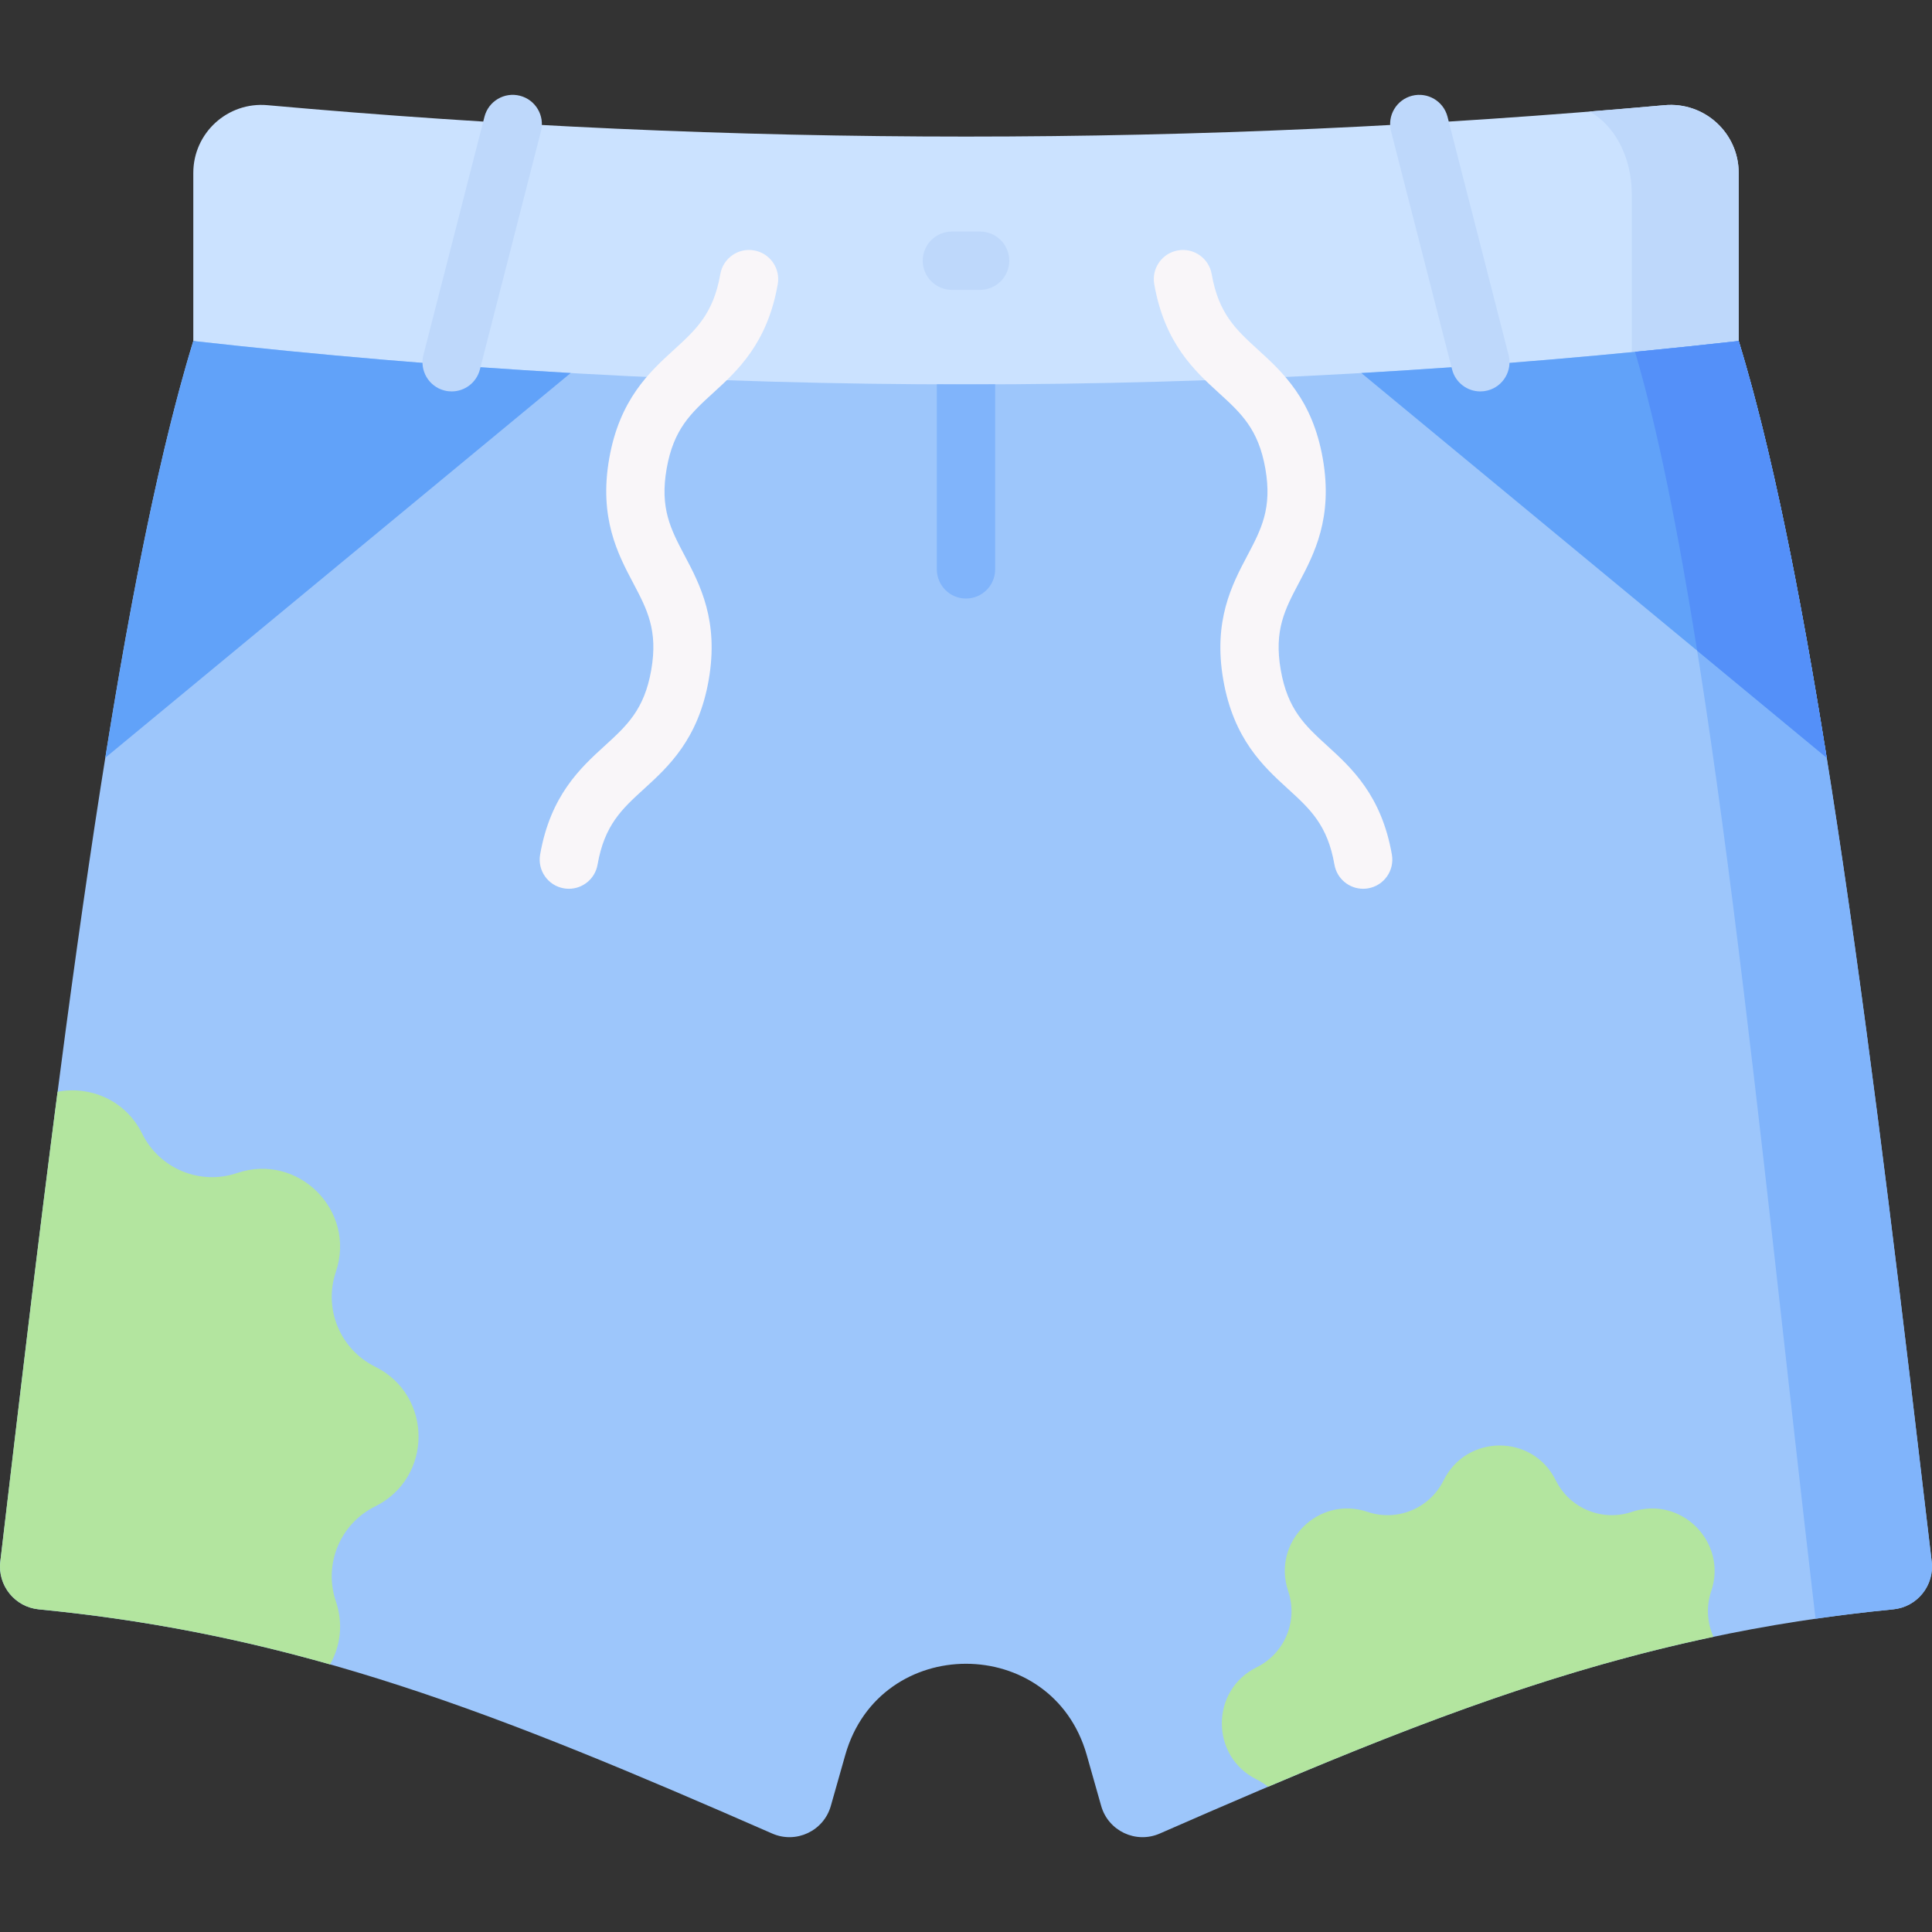 <svg id="Capa_1" enable-background="new 0 0 512 512" height="512" viewBox="0 0 512 512" width="512" xmlns="http://www.w3.org/2000/svg"><rect x="0" y="0" width="512" height="512" fill="#333333" stroke="none"/><g><path d="m460.774 90.366c-12.783 1.436-25.565 43.945-38.348 45.113-113.961 10.407-227.923 10.124-341.884-.847-9.772-.941-19.544-43.167-29.316-44.265v-44.546c0-10.597 9.095-18.897 19.649-17.948 123.417 11.095 246.834 11.095 370.251 0 10.554-.949 19.649 7.351 19.649 17.948v44.545z" fill="#cbe2ff"/><g><path d="m441.125 27.874c-6.629.596-13.258 1.153-19.887 1.685 6.533 3.52 11.205 11.957 11.205 21.949v41.813c9.443-.914 18.887-1.894 28.33-2.955v-44.545c.001-10.596-9.093-18.896-19.648-17.947z" fill="#bed8fb"/></g><path d="m287.999 465.102 3.825 13.487c1.883 6.64 9.202 10.087 15.524 7.319 72.922-31.932 124.994-52.659 194.379-59.414 6.341-.617 10.939-6.327 10.194-12.655-15.116-128.488-30.357-255.652-51.147-323.473-136.516 15.339-273.032 15.339-409.549 0-20.79 67.82-36.03 194.985-51.147 323.473-.744 6.327 3.853 12.037 10.194 12.655 69.385 6.755 121.457 27.482 194.379 59.414 6.322 2.768 13.641-.679 15.524-7.319l3.825-13.487c9.148-32.247 54.852-32.247 63.999 0z" fill="#9dc6fb"/><g><path d="m511.921 413.839c-15.116-128.488-30.357-255.652-51.147-323.473-9.156 1.029-18.313 1.983-27.469 2.874 20.114 68.377 33.087 209.879 47.827 335.742 6.716-.969 13.563-1.804 20.595-2.489 6.341-.617 10.938-6.327 10.194-12.654z" fill="#80b4fb"/></g><path d="m151.244 98.853c-33.34-1.916-66.679-4.741-100.018-8.487-8.595 28.037-16.24 66.222-23.321 110.443z" fill="#61a2f9"/><path d="m460.774 90.366c-33.339 3.746-66.679 6.57-100.018 8.487l123.339 101.956c-7.081-44.221-14.726-82.406-23.321-110.443z" fill="#61a2f9"/><path d="m449.768 172.432 34.328 28.376c-7.081-44.221-14.726-82.406-23.321-110.443-9.157 1.029-18.313 1.981-27.47 2.871 6.053 20.581 11.46 47.787 16.463 79.196z" fill="#5490f9"/><g><g><g><path d="m150.757 235.534c-.441 0-.887-.037-1.337-.116-4.203-.733-7.017-4.736-6.284-8.94 2.742-15.716 10.719-22.993 17.13-28.84 5.858-5.345 10.486-9.566 12.32-20.08 1.835-10.515-1.09-16.054-4.793-23.066-4.051-7.672-9.093-17.22-6.351-32.937 2.741-15.715 10.719-22.991 17.129-28.837 5.859-5.344 10.486-9.564 12.32-20.076.733-4.203 4.726-7.018 8.94-6.284 4.204.733 7.017 4.736 6.284 8.94-2.742 15.715-10.719 22.991-17.13 28.837-5.858 5.343-10.485 9.563-12.319 20.076-1.835 10.514 1.09 16.053 4.793 23.065 4.051 7.672 9.093 17.221 6.351 32.938-2.742 15.716-10.719 22.993-17.13 28.84-5.858 5.345-10.486 9.566-12.32 20.08-.655 3.756-3.918 6.4-7.603 6.4z" fill="#f9f6f9"/></g></g><g><g><path d="m361.243 235.534c-3.685 0-6.948-2.645-7.603-6.399-1.834-10.514-6.462-14.735-12.32-20.08-6.41-5.847-14.387-13.124-17.13-28.84-2.741-15.716 2.3-25.266 6.351-32.938 3.703-7.012 6.628-12.551 4.793-23.065-1.834-10.512-6.461-14.733-12.319-20.076-6.41-5.846-14.388-13.122-17.13-28.837-.733-4.204 2.081-8.206 6.284-8.94 4.204-.734 8.206 2.08 8.94 6.284 1.834 10.512 6.461 14.733 12.319 20.076 6.41 5.846 14.388 13.122 17.13 28.837 2.741 15.716-2.3 25.265-6.351 32.937-3.703 7.012-6.628 12.551-4.793 23.066 1.834 10.514 6.462 14.735 12.32 20.08 6.41 5.847 14.387 13.124 17.13 28.84.733 4.203-2.081 8.206-6.284 8.94-.449.078-.896.115-1.337.115z" fill="#f9f6f9"/></g></g></g><g><g><path d="m119.698 103.731c-.635 0-1.28-.078-1.924-.243-4.133-1.059-6.626-5.27-5.566-9.403l16.182-63.142c1.058-4.133 5.266-6.626 9.403-5.566 4.133 1.059 6.626 5.27 5.566 9.403l-16.182 63.142c-.894 3.489-4.035 5.809-7.479 5.809z" fill="#bed8fb"/></g><g><path d="m392.301 103.731c-3.445 0-6.586-2.32-7.48-5.81l-16.181-63.142c-1.059-4.134 1.434-8.344 5.566-9.403 4.141-1.052 8.345 1.434 9.403 5.566l16.181 63.142c1.059 4.134-1.434 8.344-5.566 9.403-.643.164-1.288.244-1.923.244z" fill="#bed8fb"/></g></g><g><path d="m259.731 76.817h-7.462c-4.268 0-7.726-3.459-7.726-7.726s3.459-7.726 7.726-7.726h7.462c4.268 0 7.726 3.459 7.726 7.726s-3.458 7.726-7.726 7.726z" fill="#bed8fb"/></g><path d="m99.416 362.187c-9.278-4.586-13.729-15.332-10.411-25.135 5.484-16.203-9.98-31.667-26.183-26.183-9.804 3.318-20.549-1.133-25.135-10.411-4.466-9.034-13.889-12.74-22.43-11.13-5.202 39.976-10.197 82.171-15.178 124.511-.744 6.327 3.853 12.037 10.194 12.655 27.68 2.695 52.603 7.619 77.194 14.586 2.715-4.782 3.576-10.703 1.537-16.729-3.318-9.803 1.133-20.549 10.411-25.135 15.336-7.58 15.336-29.449.001-37.029z" fill="#b3e59f"/><path d="m453.488 421.676c4.401-13.005-8.01-25.417-21.016-21.016-7.869 2.663-16.493-.909-20.175-8.357-6.084-12.308-23.637-12.308-29.721 0-3.681 7.447-12.306 11.02-20.174 8.357-13.005-4.401-25.417 8.01-21.016 21.016 2.663 7.869-.909 16.493-8.357 20.174-12.308 6.084-12.308 23.637 0 29.721 1.095.541 2.095 1.2 3.015 1.937 42.341-17.964 78.619-31.432 118.035-39.734-1.66-3.703-1.978-8-.591-12.098z" fill="#b3e59f"/><path d="m248.273 101.843v49.046c0 4.268 3.459 7.726 7.726 7.726s7.726-3.459 7.726-7.726v-49.046c-5.15.022-10.301.022-15.452 0z" fill="#80b4fb"/></g></svg>